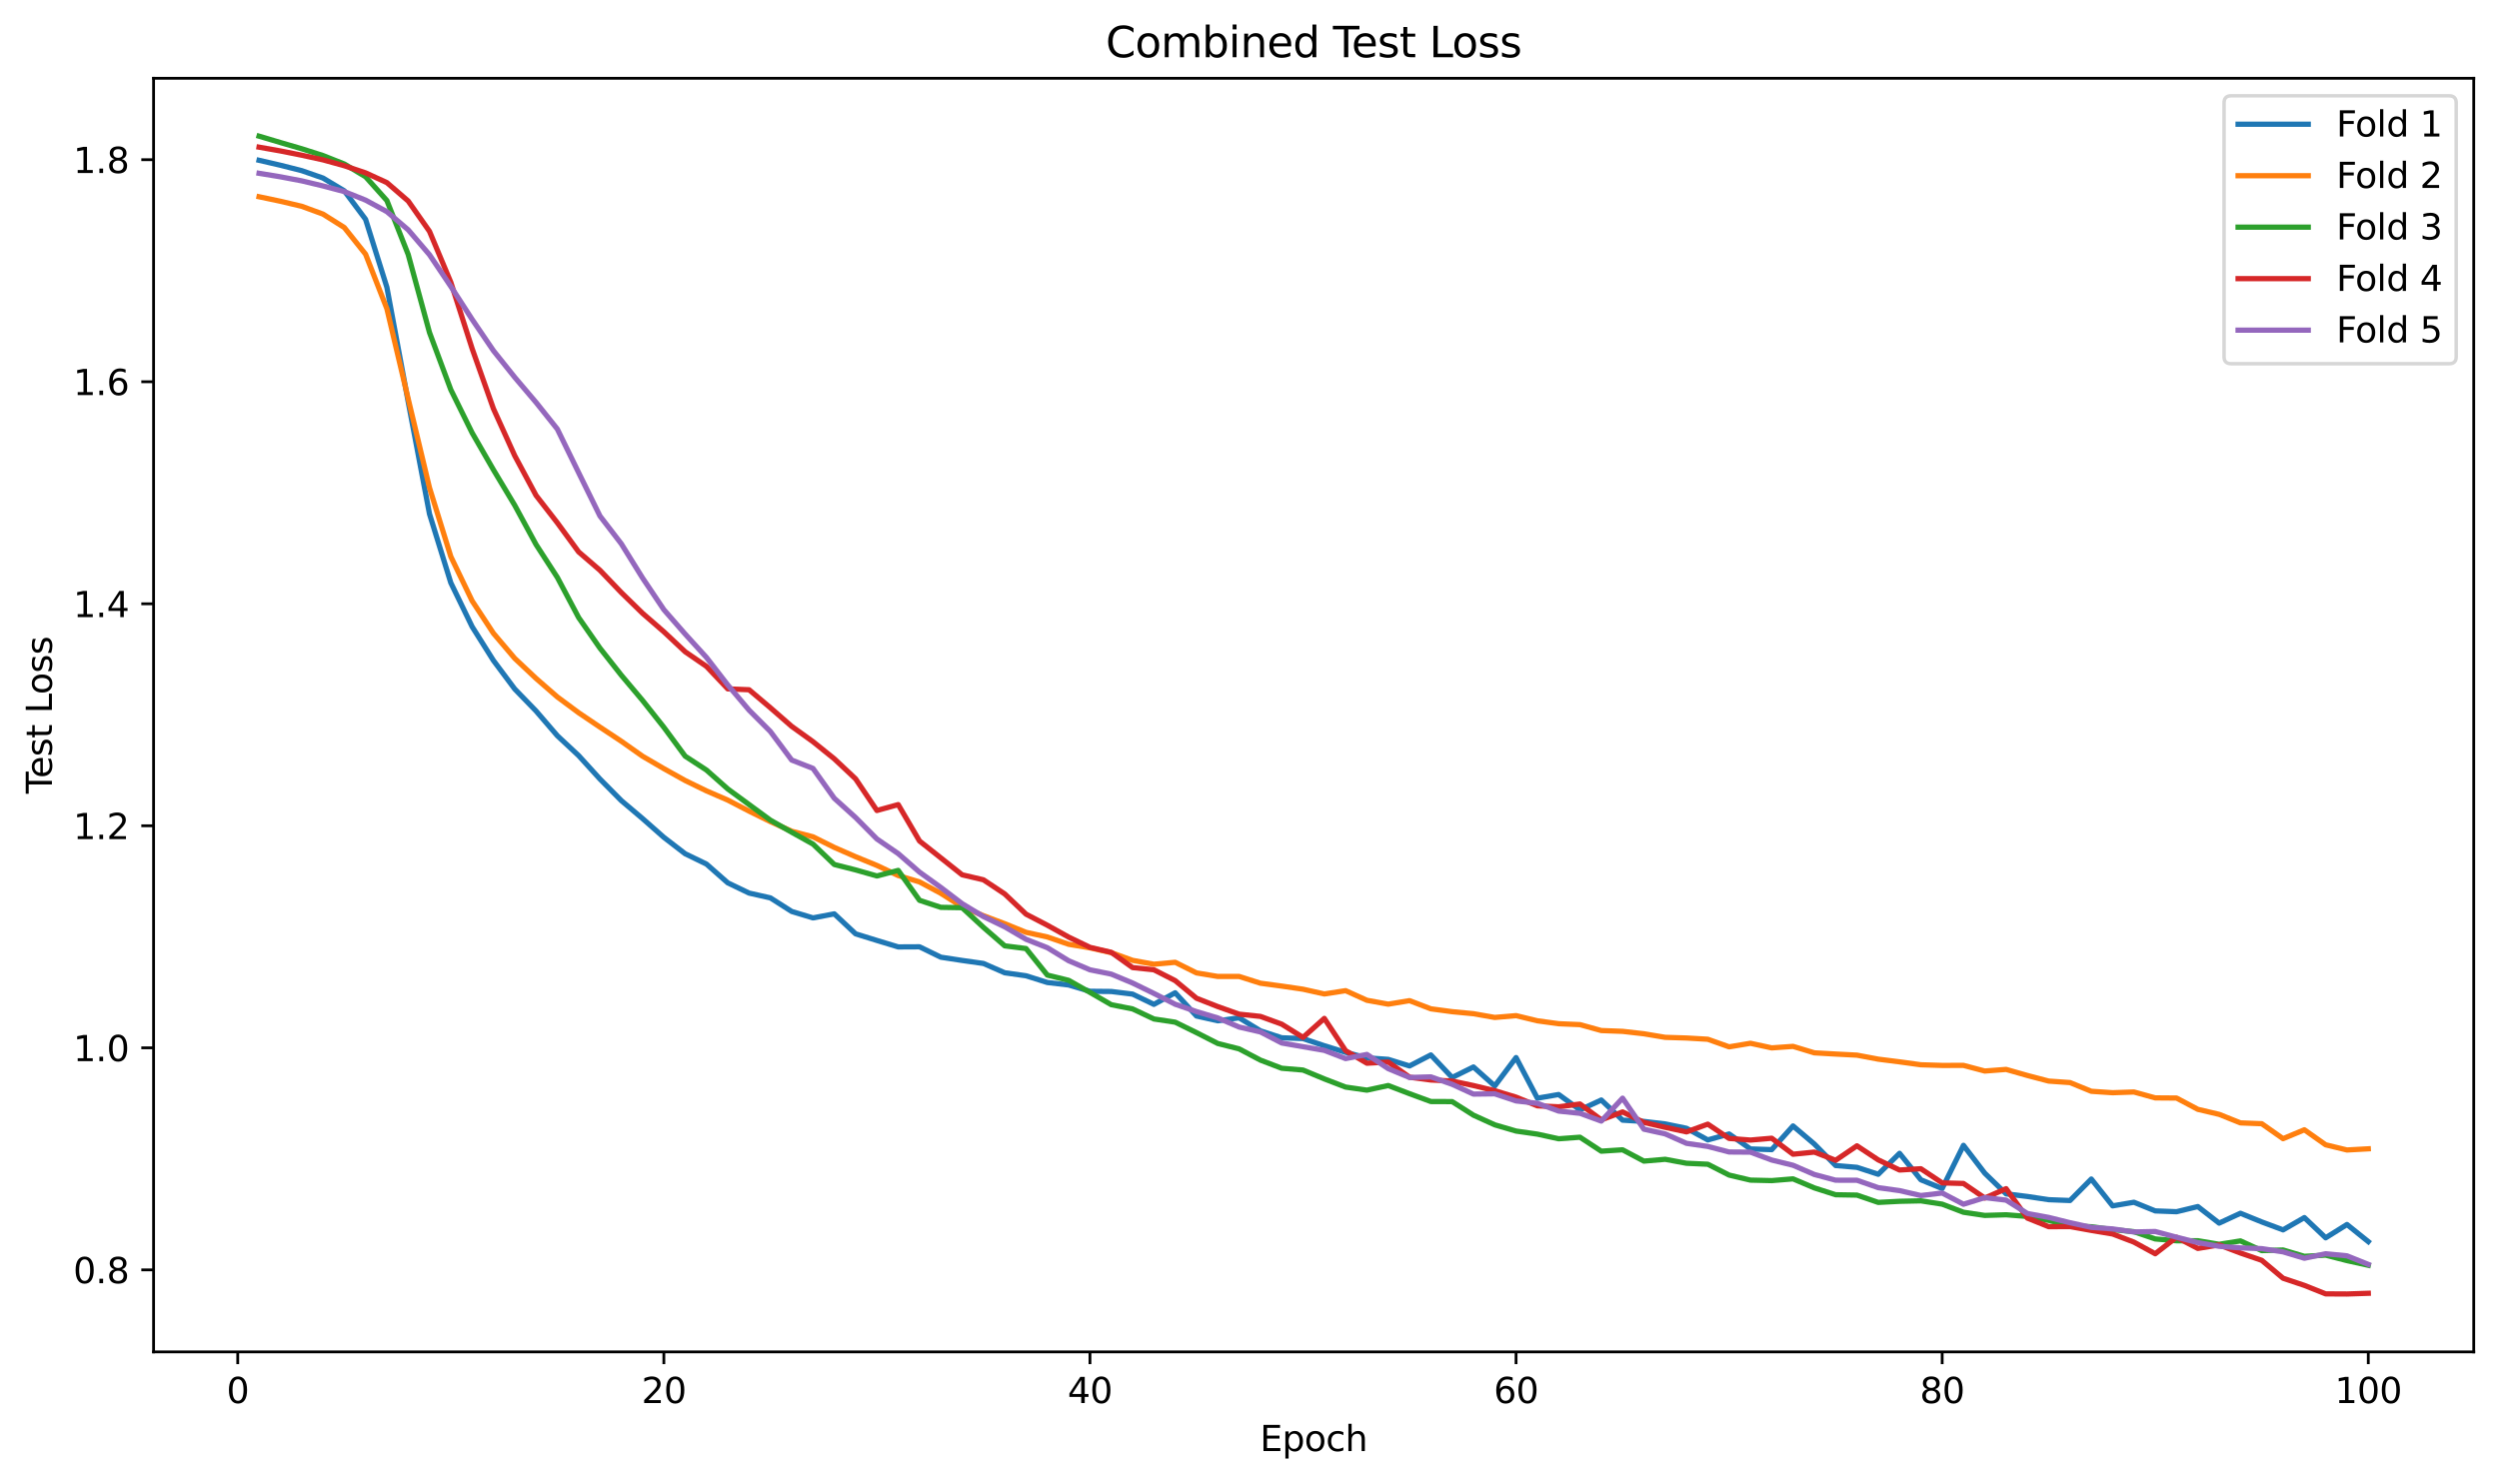 <?xml version="1.0" encoding="utf-8" standalone="no"?>
<!DOCTYPE svg PUBLIC "-//W3C//DTD SVG 1.1//EN"
  "http://www.w3.org/Graphics/SVG/1.1/DTD/svg11.dtd">
<svg xmlns:xlink="http://www.w3.org/1999/xlink" width="712.371pt" height="423.034pt" viewBox="0 0 712.371 423.034" xmlns="http://www.w3.org/2000/svg" version="1.1">
 <defs>
  <style type="text/css">*{stroke-linejoin: round; stroke-linecap: butt}</style>
 </defs>
 <g id="figure_1">
  <g id="patch_1">
   <path d="M 0 423.034 
L 712.371 423.034 
L 712.371 0 
L 0 0 
z
" style="fill: #ffffff"/>
  </g>
  <g id="axes_1">
   <g id="patch_2">
    <path d="M 43.781 385.478 
L 705.171 385.478 
L 705.171 22.318 
L 43.781 22.318 
z
" style="fill: #ffffff"/>
   </g>
   <g id="matplotlib.axis_1">
    <g id="xtick_1">
     <g id="line2d_1">
      <defs>
       <path id="m177b7ed739" d="M 0 0 
L 0 3.5 
" style="stroke: #000000; stroke-width: 0.8"/>
      </defs>
      <g>
       <use xlink:href="#m177b7ed739" x="67.771" y="385.478" style="stroke: #000000; stroke-width: 0.8"/>
      </g>
     </g>
     <g id="text_1">
      <!-- 0 -->
      <g transform="translate(64.59 400.077) scale(0.1 -0.1)">
       <defs>
        <path id="DejaVuSans-30" d="M 2034 4250 
Q 1547 4250 1301 3770 
Q 1056 3291 1056 2328 
Q 1056 1369 1301 889 
Q 1547 409 2034 409 
Q 2525 409 2770 889 
Q 3016 1369 3016 2328 
Q 3016 3291 2770 3770 
Q 2525 4250 2034 4250 
z
M 2034 4750 
Q 2819 4750 3233 4129 
Q 3647 3509 3647 2328 
Q 3647 1150 3233 529 
Q 2819 -91 2034 -91 
Q 1250 -91 836 529 
Q 422 1150 422 2328 
Q 422 3509 836 4129 
Q 1250 4750 2034 4750 
z
" transform="scale(0.016)"/>
       </defs>
       <use xlink:href="#DejaVuSans-30"/>
      </g>
     </g>
    </g>
    <g id="xtick_2">
     <g id="line2d_2">
      <g>
       <use xlink:href="#m177b7ed739" x="189.238" y="385.478" style="stroke: #000000; stroke-width: 0.8"/>
      </g>
     </g>
     <g id="text_2">
      <!-- 20 -->
      <g transform="translate(182.876 400.077) scale(0.1 -0.1)">
       <defs>
        <path id="DejaVuSans-32" d="M 1228 531 
L 3431 531 
L 3431 0 
L 469 0 
L 469 531 
Q 828 903 1448 1529 
Q 2069 2156 2228 2338 
Q 2531 2678 2651 2914 
Q 2772 3150 2772 3378 
Q 2772 3750 2511 3984 
Q 2250 4219 1831 4219 
Q 1534 4219 1204 4116 
Q 875 4013 500 3803 
L 500 4441 
Q 881 4594 1212 4672 
Q 1544 4750 1819 4750 
Q 2544 4750 2975 4387 
Q 3406 4025 3406 3419 
Q 3406 3131 3298 2873 
Q 3191 2616 2906 2266 
Q 2828 2175 2409 1742 
Q 1991 1309 1228 531 
z
" transform="scale(0.016)"/>
       </defs>
       <use xlink:href="#DejaVuSans-32"/>
       <use xlink:href="#DejaVuSans-30" transform="translate(63.623 0)"/>
      </g>
     </g>
    </g>
    <g id="xtick_3">
     <g id="line2d_3">
      <g>
       <use xlink:href="#m177b7ed739" x="310.706" y="385.478" style="stroke: #000000; stroke-width: 0.8"/>
      </g>
     </g>
     <g id="text_3">
      <!-- 40 -->
      <g transform="translate(304.343 400.077) scale(0.1 -0.1)">
       <defs>
        <path id="DejaVuSans-34" d="M 2419 4116 
L 825 1625 
L 2419 1625 
L 2419 4116 
z
M 2253 4666 
L 3047 4666 
L 3047 1625 
L 3713 1625 
L 3713 1100 
L 3047 1100 
L 3047 0 
L 2419 0 
L 2419 1100 
L 313 1100 
L 313 1709 
L 2253 4666 
z
" transform="scale(0.016)"/>
       </defs>
       <use xlink:href="#DejaVuSans-34"/>
       <use xlink:href="#DejaVuSans-30" transform="translate(63.623 0)"/>
      </g>
     </g>
    </g>
    <g id="xtick_4">
     <g id="line2d_4">
      <g>
       <use xlink:href="#m177b7ed739" x="432.173" y="385.478" style="stroke: #000000; stroke-width: 0.8"/>
      </g>
     </g>
     <g id="text_4">
      <!-- 60 -->
      <g transform="translate(425.811 400.077) scale(0.1 -0.1)">
       <defs>
        <path id="DejaVuSans-36" d="M 2113 2584 
Q 1688 2584 1439 2293 
Q 1191 2003 1191 1497 
Q 1191 994 1439 701 
Q 1688 409 2113 409 
Q 2538 409 2786 701 
Q 3034 994 3034 1497 
Q 3034 2003 2786 2293 
Q 2538 2584 2113 2584 
z
M 3366 4563 
L 3366 3988 
Q 3128 4100 2886 4159 
Q 2644 4219 2406 4219 
Q 1781 4219 1451 3797 
Q 1122 3375 1075 2522 
Q 1259 2794 1537 2939 
Q 1816 3084 2150 3084 
Q 2853 3084 3261 2657 
Q 3669 2231 3669 1497 
Q 3669 778 3244 343 
Q 2819 -91 2113 -91 
Q 1303 -91 875 529 
Q 447 1150 447 2328 
Q 447 3434 972 4092 
Q 1497 4750 2381 4750 
Q 2619 4750 2861 4703 
Q 3103 4656 3366 4563 
z
" transform="scale(0.016)"/>
       </defs>
       <use xlink:href="#DejaVuSans-36"/>
       <use xlink:href="#DejaVuSans-30" transform="translate(63.623 0)"/>
      </g>
     </g>
    </g>
    <g id="xtick_5">
     <g id="line2d_5">
      <g>
       <use xlink:href="#m177b7ed739" x="553.641" y="385.478" style="stroke: #000000; stroke-width: 0.8"/>
      </g>
     </g>
     <g id="text_5">
      <!-- 80 -->
      <g transform="translate(547.278 400.077) scale(0.1 -0.1)">
       <defs>
        <path id="DejaVuSans-38" d="M 2034 2216 
Q 1584 2216 1326 1975 
Q 1069 1734 1069 1313 
Q 1069 891 1326 650 
Q 1584 409 2034 409 
Q 2484 409 2743 651 
Q 3003 894 3003 1313 
Q 3003 1734 2745 1975 
Q 2488 2216 2034 2216 
z
M 1403 2484 
Q 997 2584 770 2862 
Q 544 3141 544 3541 
Q 544 4100 942 4425 
Q 1341 4750 2034 4750 
Q 2731 4750 3128 4425 
Q 3525 4100 3525 3541 
Q 3525 3141 3298 2862 
Q 3072 2584 2669 2484 
Q 3125 2378 3379 2068 
Q 3634 1759 3634 1313 
Q 3634 634 3220 271 
Q 2806 -91 2034 -91 
Q 1263 -91 848 271 
Q 434 634 434 1313 
Q 434 1759 690 2068 
Q 947 2378 1403 2484 
z
M 1172 3481 
Q 1172 3119 1398 2916 
Q 1625 2713 2034 2713 
Q 2441 2713 2670 2916 
Q 2900 3119 2900 3481 
Q 2900 3844 2670 4047 
Q 2441 4250 2034 4250 
Q 1625 4250 1398 4047 
Q 1172 3844 1172 3481 
z
" transform="scale(0.016)"/>
       </defs>
       <use xlink:href="#DejaVuSans-38"/>
       <use xlink:href="#DejaVuSans-30" transform="translate(63.623 0)"/>
      </g>
     </g>
    </g>
    <g id="xtick_6">
     <g id="line2d_6">
      <g>
       <use xlink:href="#m177b7ed739" x="675.108" y="385.478" style="stroke: #000000; stroke-width: 0.8"/>
      </g>
     </g>
     <g id="text_6">
      <!-- 100 -->
      <g transform="translate(665.564 400.077) scale(0.1 -0.1)">
       <defs>
        <path id="DejaVuSans-31" d="M 794 531 
L 1825 531 
L 1825 4091 
L 703 3866 
L 703 4441 
L 1819 4666 
L 2450 4666 
L 2450 531 
L 3481 531 
L 3481 0 
L 794 0 
L 794 531 
z
" transform="scale(0.016)"/>
       </defs>
       <use xlink:href="#DejaVuSans-31"/>
       <use xlink:href="#DejaVuSans-30" transform="translate(63.623 0)"/>
       <use xlink:href="#DejaVuSans-30" transform="translate(127.246 0)"/>
      </g>
     </g>
    </g>
    <g id="text_7">
     <!-- Epoch -->
     <g transform="translate(359.165 413.755) scale(0.1 -0.1)">
      <defs>
       <path id="DejaVuSans-45" d="M 628 4666 
L 3578 4666 
L 3578 4134 
L 1259 4134 
L 1259 2753 
L 3481 2753 
L 3481 2222 
L 1259 2222 
L 1259 531 
L 3634 531 
L 3634 0 
L 628 0 
L 628 4666 
z
" transform="scale(0.016)"/>
       <path id="DejaVuSans-70" d="M 1159 525 
L 1159 -1331 
L 581 -1331 
L 581 3500 
L 1159 3500 
L 1159 2969 
Q 1341 3281 1617 3432 
Q 1894 3584 2278 3584 
Q 2916 3584 3314 3078 
Q 3713 2572 3713 1747 
Q 3713 922 3314 415 
Q 2916 -91 2278 -91 
Q 1894 -91 1617 61 
Q 1341 213 1159 525 
z
M 3116 1747 
Q 3116 2381 2855 2742 
Q 2594 3103 2138 3103 
Q 1681 3103 1420 2742 
Q 1159 2381 1159 1747 
Q 1159 1113 1420 752 
Q 1681 391 2138 391 
Q 2594 391 2855 752 
Q 3116 1113 3116 1747 
z
" transform="scale(0.016)"/>
       <path id="DejaVuSans-6f" d="M 1959 3097 
Q 1497 3097 1228 2736 
Q 959 2375 959 1747 
Q 959 1119 1226 758 
Q 1494 397 1959 397 
Q 2419 397 2687 759 
Q 2956 1122 2956 1747 
Q 2956 2369 2687 2733 
Q 2419 3097 1959 3097 
z
M 1959 3584 
Q 2709 3584 3137 3096 
Q 3566 2609 3566 1747 
Q 3566 888 3137 398 
Q 2709 -91 1959 -91 
Q 1206 -91 779 398 
Q 353 888 353 1747 
Q 353 2609 779 3096 
Q 1206 3584 1959 3584 
z
" transform="scale(0.016)"/>
       <path id="DejaVuSans-63" d="M 3122 3366 
L 3122 2828 
Q 2878 2963 2633 3030 
Q 2388 3097 2138 3097 
Q 1578 3097 1268 2742 
Q 959 2388 959 1747 
Q 959 1106 1268 751 
Q 1578 397 2138 397 
Q 2388 397 2633 464 
Q 2878 531 3122 666 
L 3122 134 
Q 2881 22 2623 -34 
Q 2366 -91 2075 -91 
Q 1284 -91 818 406 
Q 353 903 353 1747 
Q 353 2603 823 3093 
Q 1294 3584 2113 3584 
Q 2378 3584 2631 3529 
Q 2884 3475 3122 3366 
z
" transform="scale(0.016)"/>
       <path id="DejaVuSans-68" d="M 3513 2113 
L 3513 0 
L 2938 0 
L 2938 2094 
Q 2938 2591 2744 2837 
Q 2550 3084 2163 3084 
Q 1697 3084 1428 2787 
Q 1159 2491 1159 1978 
L 1159 0 
L 581 0 
L 581 4863 
L 1159 4863 
L 1159 2956 
Q 1366 3272 1645 3428 
Q 1925 3584 2291 3584 
Q 2894 3584 3203 3211 
Q 3513 2838 3513 2113 
z
" transform="scale(0.016)"/>
      </defs>
      <use xlink:href="#DejaVuSans-45"/>
      <use xlink:href="#DejaVuSans-70" transform="translate(63.184 0)"/>
      <use xlink:href="#DejaVuSans-6f" transform="translate(126.66 0)"/>
      <use xlink:href="#DejaVuSans-63" transform="translate(187.842 0)"/>
      <use xlink:href="#DejaVuSans-68" transform="translate(242.822 0)"/>
     </g>
    </g>
   </g>
   <g id="matplotlib.axis_2">
    <g id="ytick_1">
     <g id="line2d_7">
      <defs>
       <path id="m65d75ff3ed" d="M 0 0 
L -3.5 0 
" style="stroke: #000000; stroke-width: 0.8"/>
      </defs>
      <g>
       <use xlink:href="#m65d75ff3ed" x="43.781" y="362.095" style="stroke: #000000; stroke-width: 0.8"/>
      </g>
     </g>
     <g id="text_8">
      <!-- 0.8 -->
      <g transform="translate(20.878 365.894) scale(0.1 -0.1)">
       <defs>
        <path id="DejaVuSans-2e" d="M 684 794 
L 1344 794 
L 1344 0 
L 684 0 
L 684 794 
z
" transform="scale(0.016)"/>
       </defs>
       <use xlink:href="#DejaVuSans-30"/>
       <use xlink:href="#DejaVuSans-2e" transform="translate(63.623 0)"/>
       <use xlink:href="#DejaVuSans-38" transform="translate(95.41 0)"/>
      </g>
     </g>
    </g>
    <g id="ytick_2">
     <g id="line2d_8">
      <g>
       <use xlink:href="#m65d75ff3ed" x="43.781" y="298.783" style="stroke: #000000; stroke-width: 0.8"/>
      </g>
     </g>
     <g id="text_9">
      <!-- 1.0 -->
      <g transform="translate(20.878 302.582) scale(0.1 -0.1)">
       <use xlink:href="#DejaVuSans-31"/>
       <use xlink:href="#DejaVuSans-2e" transform="translate(63.623 0)"/>
       <use xlink:href="#DejaVuSans-30" transform="translate(95.41 0)"/>
      </g>
     </g>
    </g>
    <g id="ytick_3">
     <g id="line2d_9">
      <g>
       <use xlink:href="#m65d75ff3ed" x="43.781" y="235.471" style="stroke: #000000; stroke-width: 0.8"/>
      </g>
     </g>
     <g id="text_10">
      <!-- 1.2 -->
      <g transform="translate(20.878 239.27) scale(0.1 -0.1)">
       <use xlink:href="#DejaVuSans-31"/>
       <use xlink:href="#DejaVuSans-2e" transform="translate(63.623 0)"/>
       <use xlink:href="#DejaVuSans-32" transform="translate(95.41 0)"/>
      </g>
     </g>
    </g>
    <g id="ytick_4">
     <g id="line2d_10">
      <g>
       <use xlink:href="#m65d75ff3ed" x="43.781" y="172.159" style="stroke: #000000; stroke-width: 0.8"/>
      </g>
     </g>
     <g id="text_11">
      <!-- 1.4 -->
      <g transform="translate(20.878 175.958) scale(0.1 -0.1)">
       <use xlink:href="#DejaVuSans-31"/>
       <use xlink:href="#DejaVuSans-2e" transform="translate(63.623 0)"/>
       <use xlink:href="#DejaVuSans-34" transform="translate(95.41 0)"/>
      </g>
     </g>
    </g>
    <g id="ytick_5">
     <g id="line2d_11">
      <g>
       <use xlink:href="#m65d75ff3ed" x="43.781" y="108.847" style="stroke: #000000; stroke-width: 0.8"/>
      </g>
     </g>
     <g id="text_12">
      <!-- 1.6 -->
      <g transform="translate(20.878 112.646) scale(0.1 -0.1)">
       <use xlink:href="#DejaVuSans-31"/>
       <use xlink:href="#DejaVuSans-2e" transform="translate(63.623 0)"/>
       <use xlink:href="#DejaVuSans-36" transform="translate(95.41 0)"/>
      </g>
     </g>
    </g>
    <g id="ytick_6">
     <g id="line2d_12">
      <g>
       <use xlink:href="#m65d75ff3ed" x="43.781" y="45.535" style="stroke: #000000; stroke-width: 0.8"/>
      </g>
     </g>
     <g id="text_13">
      <!-- 1.8 -->
      <g transform="translate(20.878 49.334) scale(0.1 -0.1)">
       <use xlink:href="#DejaVuSans-31"/>
       <use xlink:href="#DejaVuSans-2e" transform="translate(63.623 0)"/>
       <use xlink:href="#DejaVuSans-38" transform="translate(95.41 0)"/>
      </g>
     </g>
    </g>
    <g id="text_14">
     <!-- Test Loss -->
     <g transform="translate(14.798 226.3) rotate(-90) scale(0.1 -0.1)">
      <defs>
       <path id="DejaVuSans-54" d="M -19 4666 
L 3928 4666 
L 3928 4134 
L 2272 4134 
L 2272 0 
L 1638 0 
L 1638 4134 
L -19 4134 
L -19 4666 
z
" transform="scale(0.016)"/>
       <path id="DejaVuSans-65" d="M 3597 1894 
L 3597 1613 
L 953 1613 
Q 991 1019 1311 708 
Q 1631 397 2203 397 
Q 2534 397 2845 478 
Q 3156 559 3463 722 
L 3463 178 
Q 3153 47 2828 -22 
Q 2503 -91 2169 -91 
Q 1331 -91 842 396 
Q 353 884 353 1716 
Q 353 2575 817 3079 
Q 1281 3584 2069 3584 
Q 2775 3584 3186 3129 
Q 3597 2675 3597 1894 
z
M 3022 2063 
Q 3016 2534 2758 2815 
Q 2500 3097 2075 3097 
Q 1594 3097 1305 2825 
Q 1016 2553 972 2059 
L 3022 2063 
z
" transform="scale(0.016)"/>
       <path id="DejaVuSans-73" d="M 2834 3397 
L 2834 2853 
Q 2591 2978 2328 3040 
Q 2066 3103 1784 3103 
Q 1356 3103 1142 2972 
Q 928 2841 928 2578 
Q 928 2378 1081 2264 
Q 1234 2150 1697 2047 
L 1894 2003 
Q 2506 1872 2764 1633 
Q 3022 1394 3022 966 
Q 3022 478 2636 193 
Q 2250 -91 1575 -91 
Q 1294 -91 989 -36 
Q 684 19 347 128 
L 347 722 
Q 666 556 975 473 
Q 1284 391 1588 391 
Q 1994 391 2212 530 
Q 2431 669 2431 922 
Q 2431 1156 2273 1281 
Q 2116 1406 1581 1522 
L 1381 1569 
Q 847 1681 609 1914 
Q 372 2147 372 2553 
Q 372 3047 722 3315 
Q 1072 3584 1716 3584 
Q 2034 3584 2315 3537 
Q 2597 3491 2834 3397 
z
" transform="scale(0.016)"/>
       <path id="DejaVuSans-74" d="M 1172 4494 
L 1172 3500 
L 2356 3500 
L 2356 3053 
L 1172 3053 
L 1172 1153 
Q 1172 725 1289 603 
Q 1406 481 1766 481 
L 2356 481 
L 2356 0 
L 1766 0 
Q 1100 0 847 248 
Q 594 497 594 1153 
L 594 3053 
L 172 3053 
L 172 3500 
L 594 3500 
L 594 4494 
L 1172 4494 
z
" transform="scale(0.016)"/>
       <path id="DejaVuSans-20" transform="scale(0.016)"/>
       <path id="DejaVuSans-4c" d="M 628 4666 
L 1259 4666 
L 1259 531 
L 3531 531 
L 3531 0 
L 628 0 
L 628 4666 
z
" transform="scale(0.016)"/>
      </defs>
      <use xlink:href="#DejaVuSans-54"/>
      <use xlink:href="#DejaVuSans-65" transform="translate(44.084 0)"/>
      <use xlink:href="#DejaVuSans-73" transform="translate(105.607 0)"/>
      <use xlink:href="#DejaVuSans-74" transform="translate(157.707 0)"/>
      <use xlink:href="#DejaVuSans-20" transform="translate(196.916 0)"/>
      <use xlink:href="#DejaVuSans-4c" transform="translate(228.703 0)"/>
      <use xlink:href="#DejaVuSans-6f" transform="translate(282.666 0)"/>
      <use xlink:href="#DejaVuSans-73" transform="translate(343.848 0)"/>
      <use xlink:href="#DejaVuSans-73" transform="translate(395.947 0)"/>
     </g>
    </g>
   </g>
   <g id="line2d_13">
    <path d="M 73.844 45.706 
L 79.918 47.112 
L 85.991 48.652 
L 92.065 50.765 
L 98.138 54.409 
L 104.211 62.535 
L 110.285 81.908 
L 116.358 114.566 
L 122.431 146.543 
L 128.505 166.172 
L 134.578 178.685 
L 140.652 188.326 
L 146.725 196.456 
L 152.798 202.723 
L 158.872 209.779 
L 164.945 215.452 
L 171.018 222.129 
L 177.092 228.266 
L 183.165 233.407 
L 189.238 238.76 
L 195.312 243.438 
L 201.385 246.383 
L 207.459 251.734 
L 213.532 254.653 
L 219.605 256.022 
L 225.679 259.894 
L 231.752 261.73 
L 237.825 260.578 
L 243.899 266.279 
L 249.972 268.161 
L 256.046 270.005 
L 262.119 269.974 
L 268.192 272.935 
L 274.266 273.863 
L 280.339 274.722 
L 286.412 277.38 
L 292.486 278.233 
L 298.559 280.15 
L 304.632 280.858 
L 310.706 282.654 
L 316.779 282.712 
L 322.853 283.462 
L 328.926 286.386 
L 334.999 283.081 
L 341.073 289.705 
L 347.146 291.068 
L 353.219 290.219 
L 359.293 293.929 
L 365.366 295.912 
L 371.44 296.142 
L 377.513 298.181 
L 383.586 300.063 
L 389.66 301.642 
L 395.733 302.073 
L 401.806 303.945 
L 407.88 300.805 
L 413.953 307.241 
L 420.027 304.24 
L 426.1 309.65 
L 432.173 301.556 
L 438.247 313.141 
L 444.32 312.091 
L 450.393 316.484 
L 456.467 313.658 
L 462.54 319.404 
L 468.613 319.762 
L 474.687 320.477 
L 480.76 321.724 
L 486.834 325.039 
L 492.907 323.345 
L 498.98 327.609 
L 505.054 327.81 
L 511.127 321.055 
L 517.2 326.206 
L 523.274 332.344 
L 529.347 332.857 
L 535.421 334.833 
L 541.494 328.862 
L 547.567 336.404 
L 553.641 338.89 
L 559.714 326.585 
L 565.787 334.524 
L 571.861 340.416 
L 577.934 341.164 
L 584.008 342.081 
L 590.081 342.317 
L 596.154 336.188 
L 602.228 343.843 
L 608.301 342.811 
L 614.374 345.277 
L 620.448 345.51 
L 626.521 344.042 
L 632.594 348.762 
L 638.668 345.951 
L 644.741 348.424 
L 650.815 350.686 
L 656.888 347.186 
L 662.961 352.949 
L 669.035 349.158 
L 675.108 354.036 
" clip-path="url(#p0a813512e6)" style="fill: none; stroke: #1f77b4; stroke-width: 1.5; stroke-linecap: square"/>
   </g>
   <g id="line2d_14">
    <path d="M 73.844 56.102 
L 79.918 57.381 
L 85.991 58.818 
L 92.065 61.046 
L 98.138 64.868 
L 104.211 72.479 
L 110.285 88.026 
L 116.358 113.727 
L 122.431 139.084 
L 128.505 158.688 
L 134.578 171.324 
L 140.652 180.569 
L 146.725 187.723 
L 152.798 193.439 
L 158.872 198.725 
L 164.945 203.23 
L 171.018 207.328 
L 177.092 211.349 
L 183.165 215.631 
L 189.238 219.171 
L 195.312 222.557 
L 201.385 225.514 
L 207.459 228.144 
L 213.532 231.292 
L 219.605 234.276 
L 225.679 237.018 
L 231.752 238.61 
L 237.825 241.63 
L 243.899 244.284 
L 249.972 246.774 
L 256.046 249.649 
L 262.119 251.472 
L 268.192 254.722 
L 274.266 258.575 
L 280.339 261.101 
L 286.412 263.382 
L 292.486 265.848 
L 298.559 267.167 
L 304.632 269.254 
L 310.706 270.271 
L 316.779 271.642 
L 322.853 273.838 
L 328.926 274.942 
L 334.999 274.386 
L 341.073 277.415 
L 347.146 278.428 
L 353.219 278.422 
L 359.293 280.354 
L 365.366 281.174 
L 371.44 282.065 
L 377.513 283.419 
L 383.586 282.481 
L 389.66 285.225 
L 395.733 286.328 
L 401.806 285.326 
L 407.88 287.657 
L 413.953 288.472 
L 420.027 289.05 
L 426.1 290.117 
L 432.173 289.601 
L 438.247 291.074 
L 444.32 291.905 
L 450.393 292.164 
L 456.467 293.852 
L 462.54 294.08 
L 468.613 294.771 
L 474.687 295.79 
L 480.76 295.979 
L 486.834 296.335 
L 492.907 298.498 
L 498.98 297.482 
L 505.054 298.795 
L 511.127 298.364 
L 517.2 300.208 
L 523.274 300.552 
L 529.347 300.867 
L 535.421 302.01 
L 541.494 302.778 
L 547.567 303.611 
L 553.641 303.797 
L 559.714 303.786 
L 565.787 305.396 
L 571.861 304.931 
L 577.934 306.666 
L 584.008 308.262 
L 590.081 308.686 
L 596.154 311.171 
L 602.228 311.578 
L 608.301 311.371 
L 614.374 313.051 
L 620.448 313.098 
L 626.521 316.317 
L 632.594 317.747 
L 638.668 320.181 
L 644.741 320.418 
L 650.815 324.682 
L 656.888 322.146 
L 662.961 326.433 
L 669.035 327.908 
L 675.108 327.574 
" clip-path="url(#p0a813512e6)" style="fill: none; stroke: #ff7f0e; stroke-width: 1.5; stroke-linecap: square"/>
   </g>
   <g id="line2d_15">
    <path d="M 73.844 38.825 
L 79.918 40.636 
L 85.991 42.408 
L 92.065 44.349 
L 98.138 46.762 
L 104.211 50.399 
L 110.285 57.184 
L 116.358 72.559 
L 122.431 94.81 
L 128.505 111.107 
L 134.578 123.408 
L 140.652 133.946 
L 146.725 144.067 
L 152.798 155.253 
L 158.872 164.635 
L 164.945 176.089 
L 171.018 184.805 
L 177.092 192.511 
L 183.165 199.716 
L 189.238 207.375 
L 195.312 215.615 
L 201.385 219.574 
L 207.459 224.96 
L 213.532 229.414 
L 219.605 233.861 
L 225.679 237.305 
L 231.752 240.684 
L 237.825 246.505 
L 243.899 248.049 
L 249.972 249.776 
L 256.046 248.189 
L 262.119 256.715 
L 268.192 258.72 
L 274.266 258.822 
L 280.339 264.424 
L 286.412 269.7 
L 292.486 270.475 
L 298.559 278.038 
L 304.632 279.534 
L 310.706 282.971 
L 316.779 286.48 
L 322.853 287.683 
L 328.926 290.548 
L 334.999 291.463 
L 341.073 294.449 
L 347.146 297.543 
L 353.219 299.075 
L 359.293 302.279 
L 365.366 304.603 
L 371.44 305.115 
L 377.513 307.638 
L 383.586 309.972 
L 389.66 310.844 
L 395.733 309.526 
L 401.806 311.858 
L 407.88 314.089 
L 413.953 314.115 
L 420.027 317.985 
L 426.1 320.734 
L 432.173 322.513 
L 438.247 323.386 
L 444.32 324.711 
L 450.393 324.267 
L 456.467 328.249 
L 462.54 327.855 
L 468.613 331.08 
L 474.687 330.563 
L 480.76 331.696 
L 486.834 331.972 
L 492.907 335.065 
L 498.98 336.498 
L 505.054 336.642 
L 511.127 336.142 
L 517.2 338.716 
L 523.274 340.669 
L 529.347 340.773 
L 535.421 342.858 
L 541.494 342.54 
L 547.567 342.409 
L 553.641 343.353 
L 559.714 345.665 
L 565.787 346.568 
L 571.861 346.383 
L 577.934 346.854 
L 584.008 347.98 
L 590.081 349.524 
L 596.154 349.797 
L 602.228 350.614 
L 608.301 351.208 
L 614.374 353.269 
L 620.448 353.799 
L 626.521 353.778 
L 632.594 354.801 
L 638.668 353.835 
L 644.741 356.597 
L 650.815 356.425 
L 656.888 358.23 
L 662.961 357.891 
L 669.035 359.449 
L 675.108 360.783 
" clip-path="url(#p0a813512e6)" style="fill: none; stroke: #2ca02c; stroke-width: 1.5; stroke-linecap: square"/>
   </g>
   <g id="line2d_16">
    <path d="M 73.844 41.962 
L 79.918 43.036 
L 85.991 44.249 
L 92.065 45.58 
L 98.138 47.255 
L 104.211 49.288 
L 110.285 52.069 
L 116.358 57.316 
L 122.431 65.968 
L 128.505 80.481 
L 134.578 99.385 
L 140.652 116.521 
L 146.725 129.93 
L 152.798 141.245 
L 158.872 149.065 
L 164.945 157.365 
L 171.018 162.598 
L 177.092 168.941 
L 183.165 174.868 
L 189.238 180.142 
L 195.312 185.84 
L 201.385 190.015 
L 207.459 196.427 
L 213.532 196.673 
L 219.605 201.811 
L 225.679 207.115 
L 231.752 211.476 
L 237.825 216.369 
L 243.899 222.079 
L 249.972 231.108 
L 256.046 229.424 
L 262.119 239.807 
L 268.192 244.618 
L 274.266 249.445 
L 280.339 250.868 
L 286.412 254.902 
L 292.486 260.669 
L 298.559 263.828 
L 304.632 267.202 
L 310.706 270.13 
L 316.779 271.55 
L 322.853 275.897 
L 328.926 276.525 
L 334.999 279.61 
L 341.073 284.638 
L 347.146 287.021 
L 353.219 289.18 
L 359.293 289.818 
L 365.366 292.027 
L 371.44 295.811 
L 377.513 290.389 
L 383.586 299.597 
L 389.66 303.168 
L 395.733 302.822 
L 401.806 307.163 
L 407.88 307.955 
L 413.953 308.25 
L 420.027 309.533 
L 426.1 311.005 
L 432.173 312.839 
L 438.247 315.318 
L 444.32 315.6 
L 450.393 314.797 
L 456.467 319.314 
L 462.54 317.055 
L 468.613 320.045 
L 474.687 321.443 
L 480.76 322.748 
L 486.834 320.538 
L 492.907 324.621 
L 498.98 325.08 
L 505.054 324.555 
L 511.127 329.115 
L 517.2 328.507 
L 523.274 330.848 
L 529.347 326.72 
L 535.421 330.734 
L 541.494 333.62 
L 547.567 333.255 
L 553.641 337.29 
L 559.714 337.457 
L 565.787 341.609 
L 571.861 338.937 
L 577.934 347.332 
L 584.008 349.778 
L 590.081 349.747 
L 596.154 350.842 
L 602.228 351.859 
L 608.301 354.179 
L 614.374 357.494 
L 620.448 352.797 
L 626.521 355.977 
L 632.594 354.974 
L 638.668 357.286 
L 644.741 359.37 
L 650.815 364.475 
L 656.888 366.515 
L 662.961 368.937 
L 669.035 368.971 
L 675.108 368.767 
" clip-path="url(#p0a813512e6)" style="fill: none; stroke: #d62728; stroke-width: 1.5; stroke-linecap: square"/>
   </g>
   <g id="line2d_17">
    <path d="M 73.844 49.413 
L 79.918 50.411 
L 85.991 51.564 
L 92.065 53.015 
L 98.138 54.629 
L 104.211 57.062 
L 110.285 60.349 
L 116.358 65.529 
L 122.431 72.635 
L 128.505 81.666 
L 134.578 91.055 
L 140.652 99.985 
L 146.725 107.576 
L 152.798 114.728 
L 158.872 122.342 
L 164.945 134.778 
L 171.018 147.123 
L 177.092 155.031 
L 183.165 164.802 
L 189.238 173.838 
L 195.312 180.795 
L 201.385 187.464 
L 207.459 195.317 
L 213.532 202.495 
L 219.605 208.583 
L 225.679 216.726 
L 231.752 219.103 
L 237.825 227.629 
L 243.899 233.108 
L 249.972 239.229 
L 256.046 243.401 
L 262.119 248.682 
L 268.192 253.047 
L 274.266 257.669 
L 280.339 261.349 
L 286.412 264.284 
L 292.486 267.834 
L 298.559 270.231 
L 304.632 273.948 
L 310.706 276.531 
L 316.779 277.763 
L 322.853 280.296 
L 328.926 283.265 
L 334.999 286.352 
L 341.073 288.449 
L 347.146 290.257 
L 353.219 292.851 
L 359.293 294.246 
L 365.366 297.397 
L 371.44 298.46 
L 377.513 299.505 
L 383.586 301.845 
L 389.66 300.661 
L 395.733 304.72 
L 401.806 307.238 
L 407.88 307.059 
L 413.953 309.185 
L 420.027 311.971 
L 426.1 311.896 
L 432.173 313.92 
L 438.247 314.602 
L 444.32 316.818 
L 450.393 317.452 
L 456.467 319.668 
L 462.54 313.135 
L 468.613 321.977 
L 474.687 323.322 
L 480.76 326.014 
L 486.834 326.898 
L 492.907 328.481 
L 498.98 328.526 
L 505.054 330.779 
L 511.127 332.265 
L 517.2 334.895 
L 523.274 336.522 
L 529.347 336.54 
L 535.421 338.654 
L 541.494 339.495 
L 547.567 340.9 
L 553.641 340.176 
L 559.714 343.373 
L 565.787 341.494 
L 571.861 342.205 
L 577.934 346.02 
L 584.008 347.139 
L 590.081 348.644 
L 596.154 349.977 
L 602.228 350.418 
L 608.301 351.284 
L 614.374 351.154 
L 620.448 352.782 
L 626.521 354.315 
L 632.594 355.368 
L 638.668 355.822 
L 644.741 356.037 
L 650.815 356.951 
L 656.888 358.777 
L 662.961 357.497 
L 669.035 358.09 
L 675.108 360.525 
" clip-path="url(#p0a813512e6)" style="fill: none; stroke: #9467bd; stroke-width: 1.5; stroke-linecap: square"/>
   </g>
   <g id="patch_3">
    <path d="M 43.781 385.478 
L 43.781 22.318 
" style="fill: none; stroke: #000000; stroke-width: 0.8; stroke-linejoin: miter; stroke-linecap: square"/>
   </g>
   <g id="patch_4">
    <path d="M 705.171 385.478 
L 705.171 22.318 
" style="fill: none; stroke: #000000; stroke-width: 0.8; stroke-linejoin: miter; stroke-linecap: square"/>
   </g>
   <g id="patch_5">
    <path d="M 43.781 385.478 
L 705.171 385.478 
" style="fill: none; stroke: #000000; stroke-width: 0.8; stroke-linejoin: miter; stroke-linecap: square"/>
   </g>
   <g id="patch_6">
    <path d="M 43.781 22.318 
L 705.171 22.318 
" style="fill: none; stroke: #000000; stroke-width: 0.8; stroke-linejoin: miter; stroke-linecap: square"/>
   </g>
   <g id="text_15">
    <!-- Combined Test Loss -->
    <g transform="translate(315.203 16.318) scale(0.12 -0.12)">
     <defs>
      <path id="DejaVuSans-43" d="M 4122 4306 
L 4122 3641 
Q 3803 3938 3442 4084 
Q 3081 4231 2675 4231 
Q 1875 4231 1450 3742 
Q 1025 3253 1025 2328 
Q 1025 1406 1450 917 
Q 1875 428 2675 428 
Q 3081 428 3442 575 
Q 3803 722 4122 1019 
L 4122 359 
Q 3791 134 3420 21 
Q 3050 -91 2638 -91 
Q 1578 -91 968 557 
Q 359 1206 359 2328 
Q 359 3453 968 4101 
Q 1578 4750 2638 4750 
Q 3056 4750 3426 4639 
Q 3797 4528 4122 4306 
z
" transform="scale(0.016)"/>
      <path id="DejaVuSans-6d" d="M 3328 2828 
Q 3544 3216 3844 3400 
Q 4144 3584 4550 3584 
Q 5097 3584 5394 3201 
Q 5691 2819 5691 2113 
L 5691 0 
L 5113 0 
L 5113 2094 
Q 5113 2597 4934 2840 
Q 4756 3084 4391 3084 
Q 3944 3084 3684 2787 
Q 3425 2491 3425 1978 
L 3425 0 
L 2847 0 
L 2847 2094 
Q 2847 2600 2669 2842 
Q 2491 3084 2119 3084 
Q 1678 3084 1418 2786 
Q 1159 2488 1159 1978 
L 1159 0 
L 581 0 
L 581 3500 
L 1159 3500 
L 1159 2956 
Q 1356 3278 1631 3431 
Q 1906 3584 2284 3584 
Q 2666 3584 2933 3390 
Q 3200 3197 3328 2828 
z
" transform="scale(0.016)"/>
      <path id="DejaVuSans-62" d="M 3116 1747 
Q 3116 2381 2855 2742 
Q 2594 3103 2138 3103 
Q 1681 3103 1420 2742 
Q 1159 2381 1159 1747 
Q 1159 1113 1420 752 
Q 1681 391 2138 391 
Q 2594 391 2855 752 
Q 3116 1113 3116 1747 
z
M 1159 2969 
Q 1341 3281 1617 3432 
Q 1894 3584 2278 3584 
Q 2916 3584 3314 3078 
Q 3713 2572 3713 1747 
Q 3713 922 3314 415 
Q 2916 -91 2278 -91 
Q 1894 -91 1617 61 
Q 1341 213 1159 525 
L 1159 0 
L 581 0 
L 581 4863 
L 1159 4863 
L 1159 2969 
z
" transform="scale(0.016)"/>
      <path id="DejaVuSans-69" d="M 603 3500 
L 1178 3500 
L 1178 0 
L 603 0 
L 603 3500 
z
M 603 4863 
L 1178 4863 
L 1178 4134 
L 603 4134 
L 603 4863 
z
" transform="scale(0.016)"/>
      <path id="DejaVuSans-6e" d="M 3513 2113 
L 3513 0 
L 2938 0 
L 2938 2094 
Q 2938 2591 2744 2837 
Q 2550 3084 2163 3084 
Q 1697 3084 1428 2787 
Q 1159 2491 1159 1978 
L 1159 0 
L 581 0 
L 581 3500 
L 1159 3500 
L 1159 2956 
Q 1366 3272 1645 3428 
Q 1925 3584 2291 3584 
Q 2894 3584 3203 3211 
Q 3513 2838 3513 2113 
z
" transform="scale(0.016)"/>
      <path id="DejaVuSans-64" d="M 2906 2969 
L 2906 4863 
L 3481 4863 
L 3481 0 
L 2906 0 
L 2906 525 
Q 2725 213 2448 61 
Q 2172 -91 1784 -91 
Q 1150 -91 751 415 
Q 353 922 353 1747 
Q 353 2572 751 3078 
Q 1150 3584 1784 3584 
Q 2172 3584 2448 3432 
Q 2725 3281 2906 2969 
z
M 947 1747 
Q 947 1113 1208 752 
Q 1469 391 1925 391 
Q 2381 391 2643 752 
Q 2906 1113 2906 1747 
Q 2906 2381 2643 2742 
Q 2381 3103 1925 3103 
Q 1469 3103 1208 2742 
Q 947 2381 947 1747 
z
" transform="scale(0.016)"/>
     </defs>
     <use xlink:href="#DejaVuSans-43"/>
     <use xlink:href="#DejaVuSans-6f" transform="translate(69.824 0)"/>
     <use xlink:href="#DejaVuSans-6d" transform="translate(131.006 0)"/>
     <use xlink:href="#DejaVuSans-62" transform="translate(228.418 0)"/>
     <use xlink:href="#DejaVuSans-69" transform="translate(291.895 0)"/>
     <use xlink:href="#DejaVuSans-6e" transform="translate(319.678 0)"/>
     <use xlink:href="#DejaVuSans-65" transform="translate(383.057 0)"/>
     <use xlink:href="#DejaVuSans-64" transform="translate(444.58 0)"/>
     <use xlink:href="#DejaVuSans-20" transform="translate(508.057 0)"/>
     <use xlink:href="#DejaVuSans-54" transform="translate(539.844 0)"/>
     <use xlink:href="#DejaVuSans-65" transform="translate(583.928 0)"/>
     <use xlink:href="#DejaVuSans-73" transform="translate(645.451 0)"/>
     <use xlink:href="#DejaVuSans-74" transform="translate(697.551 0)"/>
     <use xlink:href="#DejaVuSans-20" transform="translate(736.76 0)"/>
     <use xlink:href="#DejaVuSans-4c" transform="translate(768.547 0)"/>
     <use xlink:href="#DejaVuSans-6f" transform="translate(822.51 0)"/>
     <use xlink:href="#DejaVuSans-73" transform="translate(883.691 0)"/>
     <use xlink:href="#DejaVuSans-73" transform="translate(935.791 0)"/>
    </g>
   </g>
   <g id="legend_1">
    <g id="patch_7">
     <path d="M 635.996 103.709 
L 698.171 103.709 
Q 700.171 103.709 700.171 101.709 
L 700.171 29.318 
Q 700.171 27.318 698.171 27.318 
L 635.996 27.318 
Q 633.996 27.318 633.996 29.318 
L 633.996 101.709 
Q 633.996 103.709 635.996 103.709 
z
" style="fill: #ffffff; opacity: 0.8; stroke: #cccccc; stroke-linejoin: miter"/>
    </g>
    <g id="line2d_18">
     <path d="M 637.996 35.417 
L 647.996 35.417 
L 657.996 35.417 
" style="fill: none; stroke: #1f77b4; stroke-width: 1.5; stroke-linecap: square"/>
    </g>
    <g id="text_16">
     <!-- Fold 1 -->
     <g transform="translate(665.996 38.917) scale(0.1 -0.1)">
      <defs>
       <path id="DejaVuSans-46" d="M 628 4666 
L 3309 4666 
L 3309 4134 
L 1259 4134 
L 1259 2759 
L 3109 2759 
L 3109 2228 
L 1259 2228 
L 1259 0 
L 628 0 
L 628 4666 
z
" transform="scale(0.016)"/>
       <path id="DejaVuSans-6c" d="M 603 4863 
L 1178 4863 
L 1178 0 
L 603 0 
L 603 4863 
z
" transform="scale(0.016)"/>
      </defs>
      <use xlink:href="#DejaVuSans-46"/>
      <use xlink:href="#DejaVuSans-6f" transform="translate(53.895 0)"/>
      <use xlink:href="#DejaVuSans-6c" transform="translate(115.076 0)"/>
      <use xlink:href="#DejaVuSans-64" transform="translate(142.859 0)"/>
      <use xlink:href="#DejaVuSans-20" transform="translate(206.336 0)"/>
      <use xlink:href="#DejaVuSans-31" transform="translate(238.123 0)"/>
     </g>
    </g>
    <g id="line2d_19">
     <path d="M 637.996 50.095 
L 647.996 50.095 
L 657.996 50.095 
" style="fill: none; stroke: #ff7f0e; stroke-width: 1.5; stroke-linecap: square"/>
    </g>
    <g id="text_17">
     <!-- Fold 2 -->
     <g transform="translate(665.996 53.595) scale(0.1 -0.1)">
      <use xlink:href="#DejaVuSans-46"/>
      <use xlink:href="#DejaVuSans-6f" transform="translate(53.895 0)"/>
      <use xlink:href="#DejaVuSans-6c" transform="translate(115.076 0)"/>
      <use xlink:href="#DejaVuSans-64" transform="translate(142.859 0)"/>
      <use xlink:href="#DejaVuSans-20" transform="translate(206.336 0)"/>
      <use xlink:href="#DejaVuSans-32" transform="translate(238.123 0)"/>
     </g>
    </g>
    <g id="line2d_20">
     <path d="M 637.996 64.773 
L 647.996 64.773 
L 657.996 64.773 
" style="fill: none; stroke: #2ca02c; stroke-width: 1.5; stroke-linecap: square"/>
    </g>
    <g id="text_18">
     <!-- Fold 3 -->
     <g transform="translate(665.996 68.273) scale(0.1 -0.1)">
      <defs>
       <path id="DejaVuSans-33" d="M 2597 2516 
Q 3050 2419 3304 2112 
Q 3559 1806 3559 1356 
Q 3559 666 3084 287 
Q 2609 -91 1734 -91 
Q 1441 -91 1130 -33 
Q 819 25 488 141 
L 488 750 
Q 750 597 1062 519 
Q 1375 441 1716 441 
Q 2309 441 2620 675 
Q 2931 909 2931 1356 
Q 2931 1769 2642 2001 
Q 2353 2234 1838 2234 
L 1294 2234 
L 1294 2753 
L 1863 2753 
Q 2328 2753 2575 2939 
Q 2822 3125 2822 3475 
Q 2822 3834 2567 4026 
Q 2313 4219 1838 4219 
Q 1578 4219 1281 4162 
Q 984 4106 628 3988 
L 628 4550 
Q 988 4650 1302 4700 
Q 1616 4750 1894 4750 
Q 2613 4750 3031 4423 
Q 3450 4097 3450 3541 
Q 3450 3153 3228 2886 
Q 3006 2619 2597 2516 
z
" transform="scale(0.016)"/>
      </defs>
      <use xlink:href="#DejaVuSans-46"/>
      <use xlink:href="#DejaVuSans-6f" transform="translate(53.895 0)"/>
      <use xlink:href="#DejaVuSans-6c" transform="translate(115.076 0)"/>
      <use xlink:href="#DejaVuSans-64" transform="translate(142.859 0)"/>
      <use xlink:href="#DejaVuSans-20" transform="translate(206.336 0)"/>
      <use xlink:href="#DejaVuSans-33" transform="translate(238.123 0)"/>
     </g>
    </g>
    <g id="line2d_21">
     <path d="M 637.996 79.451 
L 647.996 79.451 
L 657.996 79.451 
" style="fill: none; stroke: #d62728; stroke-width: 1.5; stroke-linecap: square"/>
    </g>
    <g id="text_19">
     <!-- Fold 4 -->
     <g transform="translate(665.996 82.951) scale(0.1 -0.1)">
      <use xlink:href="#DejaVuSans-46"/>
      <use xlink:href="#DejaVuSans-6f" transform="translate(53.895 0)"/>
      <use xlink:href="#DejaVuSans-6c" transform="translate(115.076 0)"/>
      <use xlink:href="#DejaVuSans-64" transform="translate(142.859 0)"/>
      <use xlink:href="#DejaVuSans-20" transform="translate(206.336 0)"/>
      <use xlink:href="#DejaVuSans-34" transform="translate(238.123 0)"/>
     </g>
    </g>
    <g id="line2d_22">
     <path d="M 637.996 94.129 
L 647.996 94.129 
L 657.996 94.129 
" style="fill: none; stroke: #9467bd; stroke-width: 1.5; stroke-linecap: square"/>
    </g>
    <g id="text_20">
     <!-- Fold 5 -->
     <g transform="translate(665.996 97.629) scale(0.1 -0.1)">
      <defs>
       <path id="DejaVuSans-35" d="M 691 4666 
L 3169 4666 
L 3169 4134 
L 1269 4134 
L 1269 2991 
Q 1406 3038 1543 3061 
Q 1681 3084 1819 3084 
Q 2600 3084 3056 2656 
Q 3513 2228 3513 1497 
Q 3513 744 3044 326 
Q 2575 -91 1722 -91 
Q 1428 -91 1123 -41 
Q 819 9 494 109 
L 494 744 
Q 775 591 1075 516 
Q 1375 441 1709 441 
Q 2250 441 2565 725 
Q 2881 1009 2881 1497 
Q 2881 1984 2565 2268 
Q 2250 2553 1709 2553 
Q 1456 2553 1204 2497 
Q 953 2441 691 2322 
L 691 4666 
z
" transform="scale(0.016)"/>
      </defs>
      <use xlink:href="#DejaVuSans-46"/>
      <use xlink:href="#DejaVuSans-6f" transform="translate(53.895 0)"/>
      <use xlink:href="#DejaVuSans-6c" transform="translate(115.076 0)"/>
      <use xlink:href="#DejaVuSans-64" transform="translate(142.859 0)"/>
      <use xlink:href="#DejaVuSans-20" transform="translate(206.336 0)"/>
      <use xlink:href="#DejaVuSans-35" transform="translate(238.123 0)"/>
     </g>
    </g>
   </g>
  </g>
 </g>
 <defs>
  <clipPath id="p0a813512e6">
   <rect x="43.781" y="22.318" width="661.39" height="363.16"/>
  </clipPath>
 </defs>
</svg>
